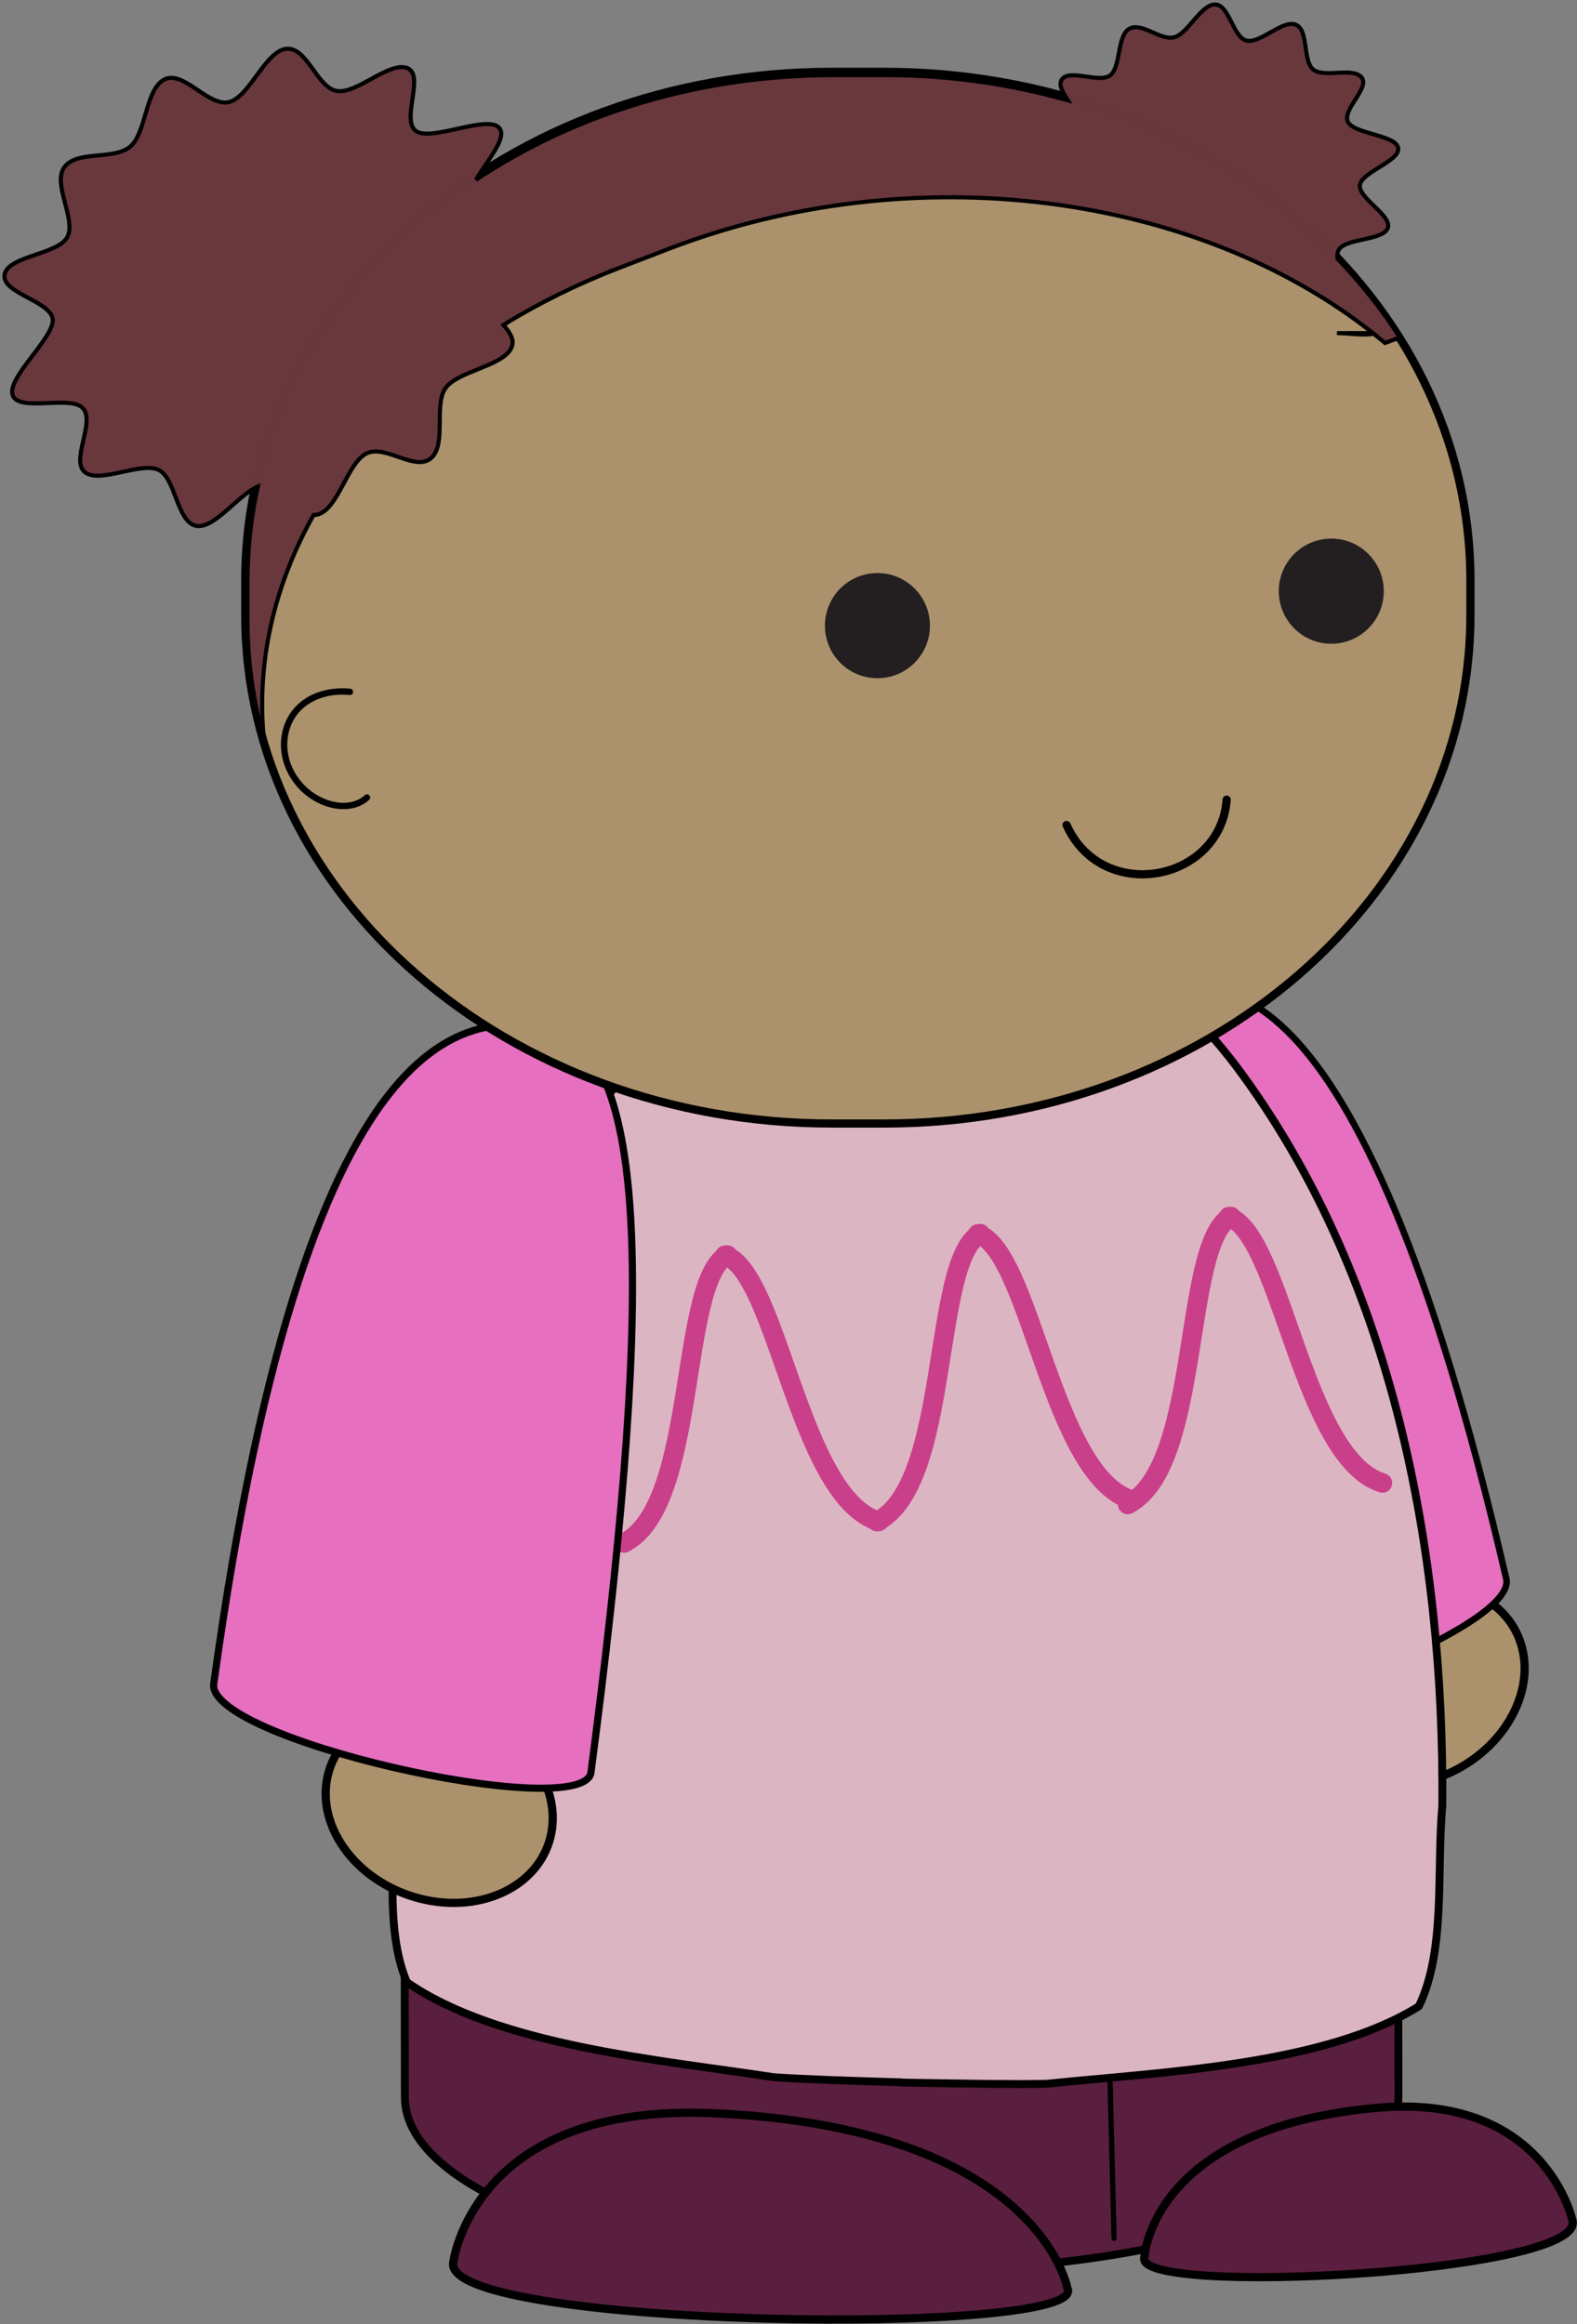 <svg width="367" height="541" viewBox="0 0 367 541" fill="none" xmlns="http://www.w3.org/2000/svg">
<rect x="0" y="0" width="367" height="541" fill="#808080" stroke="none"/>
<g id="full-body">
<path id="path3954-8-5-3-0-1-4-1-0-3-1" fill-rule="evenodd" clip-rule="evenodd" d="M352.481 398.203C346.562 410.623 331.238 418.062 318.254 414.817C305.27 411.573 299.543 398.875 305.462 386.455C311.381 374.034 326.705 366.596 339.689 369.84C352.673 373.084 358.4 385.783 352.481 398.203Z" fill="#AB926C" stroke="black" stroke-width="1.909" stroke-linecap="round" stroke-linejoin="round"/>
<path id="path4553-8-2-8-8-9-0-6-6" d="M275.647 396.159C279.553 406.529 354.227 379.192 350.486 367.274C315.248 215.248 280.839 228.586 267.679 231.535C248.002 246.746 253.804 299.226 275.647 396.159Z" fill="#E66FC0" stroke="black" stroke-width="1.522"/>
<path id="rect3252-6-7-2-7-1-6-3-5-6-0" d="M211.667 382.067L207.694 382.067C144.939 382.072 94.092 400.12 94.124 422.378L94.219 488.225C94.251 510.483 145.151 528.523 207.905 528.518L211.878 528.518C274.633 528.513 325.48 510.465 325.448 488.207L325.353 422.36C325.321 400.102 274.422 382.062 211.667 382.067Z" fill="#5A1E3F" stroke="black" stroke-width="1.825" stroke-linecap="round" stroke-linejoin="round"/>
<g id="path3928-9-81-8-0-49-3-5-5-8">
<path d="M259.265 521.013L258.086 474.545Z" fill="white"/>
<path d="M259.265 521.013L258.086 474.545" stroke="black" stroke-width="1.211" stroke-linecap="round" stroke-linejoin="round"/>
</g>
<path id="path3932-5-3-3-6-1-5-5-0-2-2" fill-rule="evenodd" clip-rule="evenodd" d="M220.631 207.626C220.227 207.626 219.821 207.629 219.417 207.626C219.188 207.626 218.959 207.585 218.73 207.585C218.377 207.585 218.016 207.544 217.662 207.544V207.637C190.556 208.588 164.993 225.496 147.569 247.196C110.23 293.395 94.746 355.042 91.852 414.488C92.367 429.764 89.085 448.009 94.675 461.38C115.939 476.225 154.082 479.534 180.034 483.504C186.938 484.002 197.915 484.356 209.833 484.712V484.753C211.084 484.794 212.275 484.794 213.508 484.823C213.631 484.823 213.748 484.826 213.87 484.823C225.792 485.035 236.775 485.202 243.697 485.035C269.839 482.307 308.115 480.82 330.19 467.008C336.527 453.923 334.281 435.547 335.658 420.317C336.126 360.817 324.144 298.513 289.465 250.596C273.289 228.095 248.715 209.991 221.697 207.749V207.614C221.344 207.614 220.983 207.573 220.63 207.573L220.631 207.626Z" fill="#DCB5C3" stroke="black" stroke-width="1.832" stroke-linecap="round" stroke-linejoin="round"/>
<path id="path4010-7-3-7-4-8-5-4-5-9-7" d="M365.976 516.956C365.976 516.956 359.684 487.137 320.519 490.635C267.832 495.341 266.326 525.391 266.326 525.391C263.237 534.7 368.606 529.141 365.976 516.956Z" fill="#5A1E3F" stroke="black" stroke-width="1.909"/>
<path id="path3954-8-5-7-3-4-8-9-1-7" fill-rule="evenodd" clip-rule="evenodd" d="M80.026 430.11C87.946 441.356 104.301 446.105 116.555 440.719C128.809 435.333 132.322 421.85 124.402 410.604C116.481 399.359 100.126 394.609 87.872 399.996C75.618 405.382 72.105 418.865 80.026 430.11Z" fill="#AB926C" stroke="black" stroke-width="1.909" stroke-linecap="round" stroke-linejoin="round"/>
<g id="g4879">
<g id="g8444-11-0">
<path id="path8424-98-7" d="M145.237 359.155C162.526 350.362 157.853 298.366 169.259 292.128" stroke="#CA3F8A" stroke-width="4.547" stroke-linecap="round" stroke-linejoin="bevel"/>
<path id="path8424-7-9-2" d="M204.516 354.15C185.898 348.391 181.081 296.407 168.718 292.177" stroke="#CA3F8A" stroke-width="4.547" stroke-linecap="round" stroke-linejoin="bevel"/>
</g>
<g id="g8444-1-0-4">
<path id="path8424-9-6-6" d="M204.094 354.188C221.383 345.395 216.709 293.399 228.116 287.161" stroke="#CA3F8A" stroke-width="4.547" stroke-linecap="round" stroke-linejoin="bevel"/>
<path id="path8424-7-6-9-9" d="M263.372 349.183C244.755 343.424 239.937 291.439 227.575 287.21" stroke="#CA3F8A" stroke-width="4.547" stroke-linecap="round" stroke-linejoin="bevel"/>
</g>
<g id="g8444-7-1-8">
<path id="path8424-97-1-0" d="M262.442 350.198C279.731 341.405 275.057 289.408 286.464 283.171" stroke="#CA3F8A" stroke-width="4.547" stroke-linecap="round" stroke-linejoin="bevel"/>
<path id="path8424-7-2-5-4" d="M321.72 345.193C303.103 339.433 298.285 287.449 285.923 283.22" stroke="#CA3F8A" stroke-width="4.547" stroke-linecap="round" stroke-linejoin="bevel"/>
</g>
</g>
<path id="path4553-7-9-8-3-7-1-7" d="M137.492 412.843C134.256 424.201 46.912 404.613 49.784 391.65C72.366 227.804 112.7 237.605 127.876 239.1C152.406 244.418 151.184 308.443 137.492 412.843Z" fill="#E66FC0" stroke="black" stroke-width="1.666"/>
<path id="rect4240-8-4-1-9-8" d="M205.75 16.722H193.527C118.171 16.722 57.083 69.696 57.083 135.043V143.203C57.083 208.55 118.171 261.524 193.527 261.524H205.75C281.106 261.524 342.195 208.55 342.195 143.203V135.043C342.195 69.696 281.106 16.722 205.75 16.722Z" fill="#AB926C" stroke="black" stroke-width="1.909" stroke-linecap="round" stroke-linejoin="bevel"/>
<path id="path4010-1-9-2-6-6-6-8-1-7-3-0" d="M105.456 526.756C105.456 526.756 109.876 489.373 166.087 491.901C241.704 495.301 248.407 532.611 248.407 532.611C254.21 544.046 103.567 542.037 105.456 526.756Z" fill="#5A1E3F" stroke="black" stroke-width="1.909"/>
<g id="eye-left">
<path id="path458-3-6-66-7-2-8-7" d="M216.399 144.994C216.751 151.745 211.578 157.502 204.836 157.855C198.096 158.21 192.347 153.024 191.994 146.273C191.641 139.524 196.819 133.762 203.559 133.409C210.301 133.054 216.046 138.245 216.399 144.994Z" fill="#231F20"/>
</g>
<g id="eye-right">
<path id="path458-9-9-2-9-2-2-8" d="M322.017 136.971C322.37 143.723 317.197 149.479 310.454 149.833C303.715 150.188 297.965 145.002 297.613 138.25C297.26 131.501 302.438 125.74 309.178 125.386C315.92 125.031 321.665 130.223 322.017 136.971Z" fill="#231F20"/>
</g>
<path id="path4494-63-0-8" d="M85.41 185.637C81.497 189.185 74.576 187.659 70.35 183.334C64.527 177.377 65.003 168.756 70.014 164.321C72.934 161.737 77.108 160.617 81.439 161.043" stroke="black" stroke-width="1.481" stroke-linecap="round" stroke-linejoin="round"/>
<path id="path5157-4" opacity="0.99" fill-rule="evenodd" clip-rule="evenodd" d="M282.746 1.041C279.412 1.082 276.42 7.932 273.2 8.691C269.98 9.451 265.837 5.163 262.89 6.651C259.943 8.139 260.889 15.452 258.435 17.488C255.981 19.525 248.872 15.902 247.107 18.508C246.263 19.756 247.327 21.493 248.507 23.354C235.188 19.608 221.046 17.489 206.25 17.489H194.03C162.683 17.489 133.776 26.543 110.787 41.841C113.222 37.528 118.06 32.242 116.26 29.857C113.722 26.493 100.314 33.074 96.785 30.494C93.256 27.914 98.962 17.389 94.749 15.831C90.535 14.273 83.112 21.862 78.457 21.187C73.802 20.511 71.49 10.847 66.62 11.369C61.749 11.89 58.139 22.419 53.382 23.736C48.625 25.054 42.709 16.203 38.236 18.509C33.763 20.816 34.086 31.073 30.217 34.191C26.347 37.31 18.126 34.965 15.07 38.782C12.014 42.598 17.762 50.956 15.707 55.102C13.651 59.248 1.847 59.531 1.069 63.899C0.292 68.267 11.898 70.08 12.27 74.354C12.642 78.628 1.335 88.123 2.979 92.077C4.622 96.03 16.69 91.799 19.398 95.137C22.106 98.474 16.37 107.254 19.78 109.927C23.189 112.599 32.472 107.584 36.708 109.289C40.944 110.994 41.084 121.666 45.745 122.422C49.912 123.097 55.455 115.199 60.001 113.242C58.38 120.558 57.583 128.071 57.583 135.809V143.969C57.583 153.667 58.886 163.01 61.401 172.019C59.66 154.149 63.76 136.273 72.984 119.871C72.997 119.871 73.101 119.912 73.111 119.871C73.393 119.871 73.706 119.83 74.002 119.745C78.727 118.378 80.817 107.899 85.202 105.592C89.588 103.286 96.633 109.913 100.349 106.612C104.066 103.312 100.739 93.799 103.913 90.037C107.087 86.276 117.248 85.139 119.06 80.857C119.796 79.118 118.689 77.378 117.15 75.629C125.252 70.671 134.125 66.204 143.752 62.497L155.335 58.035C212.868 35.88 278.523 45.12 319.529 77.542H311.128C313.939 77.542 317.269 78.18 319.655 77.668C320.543 78.372 321.464 79.11 322.328 79.835L325.765 78.561C321.607 72.023 316.712 65.902 311.255 60.2C311.187 59.355 311.232 58.621 311.636 58.033C313.437 55.419 321.932 56.005 322.965 53.06C323.997 50.115 316.132 46.191 316.473 43.115C316.814 40.04 325.879 37.496 325.383 34.446C324.887 31.395 314.99 31.191 313.673 28.326C312.357 25.46 318.882 20.42 316.855 17.998C314.829 15.575 308.206 18.202 305.655 16.213C303.103 14.222 304.617 7.035 301.581 5.758C298.546 4.481 293.333 10.172 290.126 9.455C286.919 8.738 286.081 1.017 282.746 1.041Z" fill="#69383D" stroke="black" stroke-width="0.955"/>
<path id="path4738-0-9-5-4-6-6" d="M248.207 192.036C256.563 210.569 284.045 205.246 285.473 186.138" stroke="black" stroke-width="1.909" stroke-linecap="round" stroke-linejoin="round"/>
</g>
</svg>
